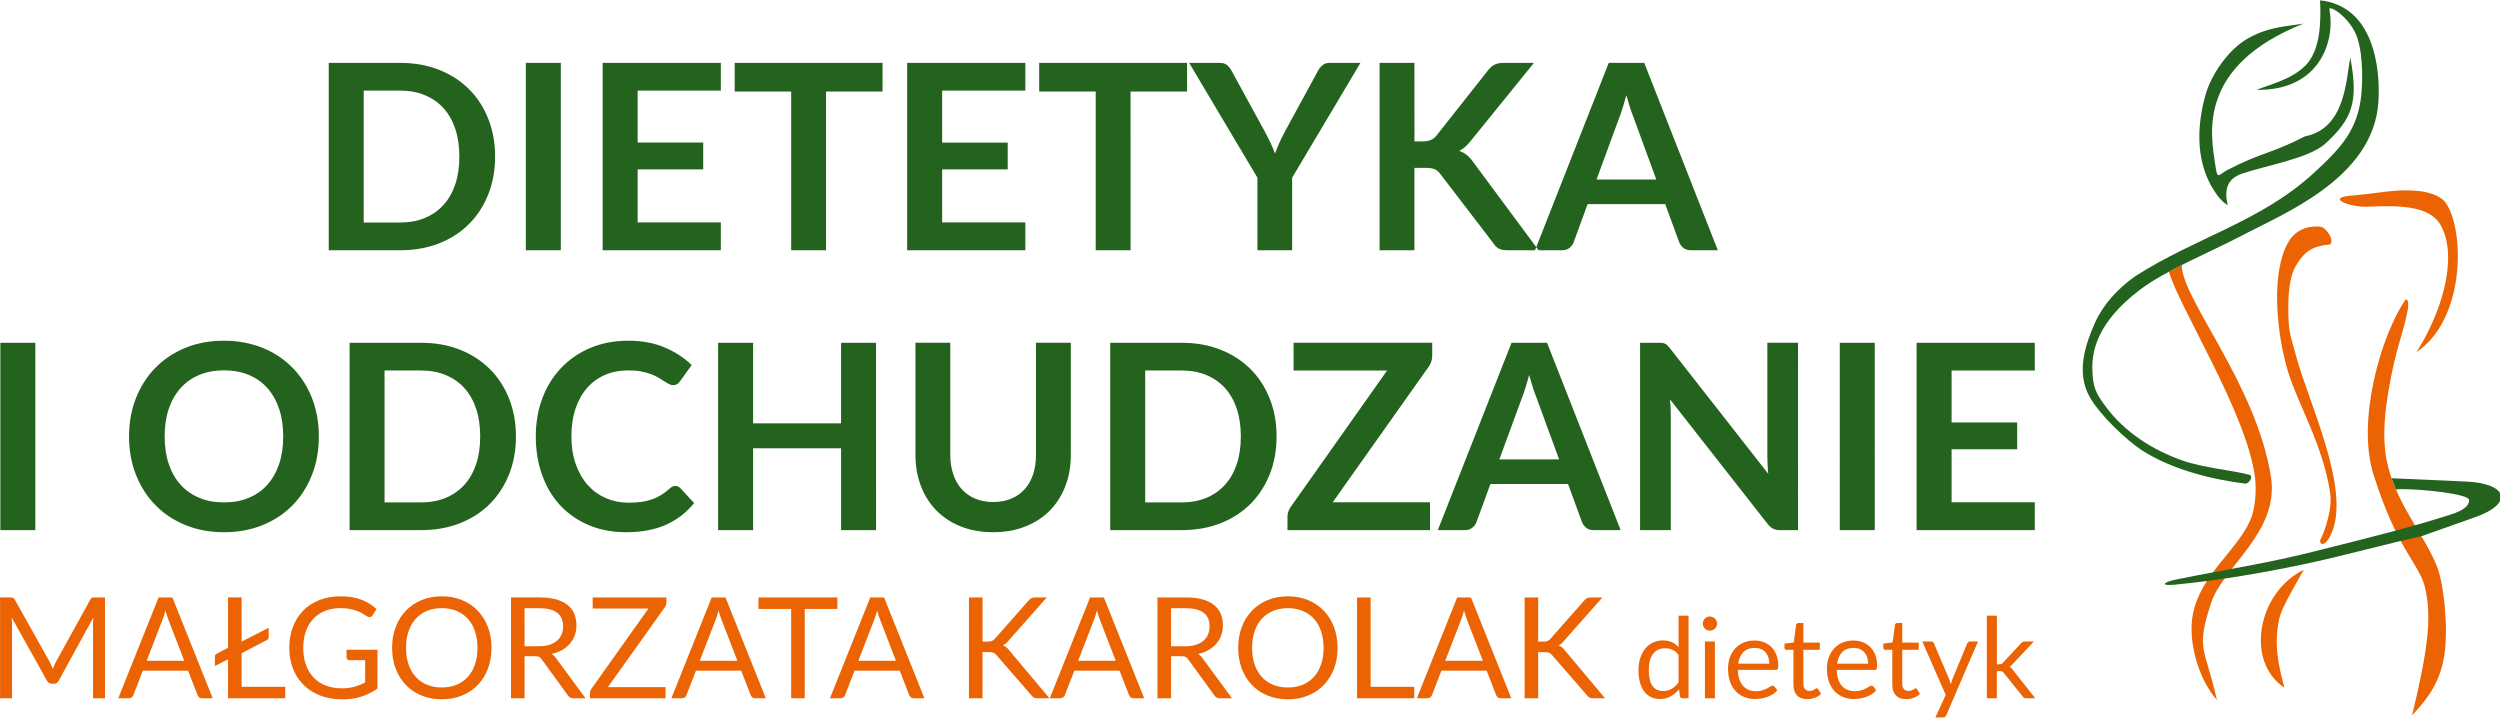 <?xml version="1.0" encoding="UTF-8" standalone="no"?>
<!-- Created with Inkscape (http://www.inkscape.org/) -->

<svg
   xmlns:dc="http://purl.org/dc/elements/1.1/"
   xmlns:cc="http://creativecommons.org/ns#"
   xmlns:rdf="http://www.w3.org/1999/02/22-rdf-syntax-ns#"
   xmlns:svg="http://www.w3.org/2000/svg"
   xmlns="http://www.w3.org/2000/svg"
   xmlns:sodipodi="http://sodipodi.sourceforge.net/DTD/sodipodi-0.dtd"
   xmlns:inkscape="http://www.inkscape.org/namespaces/inkscape"
   width="75.215mm"
   height="21.589mm"
   viewBox="0 0 75.215 21.589"
   version="1.1"
   id="svg1586"
   inkscape:version="0.92.3 (2405546, 2018-03-11)"
   sodipodi:docname="logo_napis.svg">
  <defs
     id="defs1580" />
  <sodipodi:namedview
     id="base"
     pagecolor="#ffffff"
     bordercolor="#666666"
     borderopacity="1.0"
     inkscape:pageopacity="0.0"
     inkscape:pageshadow="2"
     inkscape:zoom="2.8"
     inkscape:cx="147.73281"
     inkscape:cy="-38.440911"
     inkscape:document-units="mm"
     inkscape:current-layer="layer1"
     showgrid="false"
     fit-margin-top="0"
     fit-margin-left="0"
     fit-margin-right="0"
     fit-margin-bottom="0"
     inkscape:window-width="1920"
     inkscape:window-height="1017"
     inkscape:window-x="-8"
     inkscape:window-y="-8"
     inkscape:window-maximized="1" />
  <g
     inkscape:label="Layer 1"
     inkscape:groupmode="layer"
     id="layer1"
     transform="translate(-0.19,-0.172)">
    <g
       transform="matrix(0.353,0,0,-0.353,-4.214,25.492)"
       id="g1558">
      <path
         d="m 16.71,15.322 c 0.048,-0.096 0.094,-0.196 0.138,-0.302 0.044,-0.106 0.088,-0.212 0.132,-0.316 0.04,0.108 0.082,0.216 0.126,0.322 0.044,0.106 0.092,0.206 0.144,0.302 l 2.914,5.283 c 0.048,0.092 0.102,0.147 0.16,0.168 0.058,0.02 0.138,0.03 0.242,0.03 h 0.858 v -8.593 h -1.019 v 6.314 c 0,0.084 0.002,0.174 0.006,0.27 0.004,0.096 0.01,0.194 0.018,0.294 L 17.484,13.721 C 17.392,13.541 17.252,13.451 17.064,13.451 h -0.168 c -0.188,0 -0.328,0.09 -0.42,0.27 l -3.01,5.391 c 0.012,-0.104 0.022,-0.206 0.028,-0.306 0.006,-0.1 0.007,-0.191 0.007,-0.275 v -6.314 h -1.019 v 8.593 h 0.857 c 0.104,0 0.184,-0.01 0.24,-0.03 0.056,-0.02 0.11,-0.075 0.162,-0.168 z M 30.604,12.216 h -0.899 c -0.104,0 -0.188,0.026 -0.252,0.078 -0.064,0.052 -0.112,0.118 -0.143,0.198 l -0.804,2.074 H 24.649 L 23.846,12.492 c -0.024,-0.072 -0.07,-0.136 -0.138,-0.192 -0.068,-0.056 -0.152,-0.084 -0.252,-0.084 H 22.557 l 3.436,8.593 h 1.175 z m -5.631,3.19 h 3.208 l -1.349,3.496 c -0.044,0.104 -0.086,0.224 -0.128,0.36 -0.042,0.136 -0.086,0.281 -0.13,0.438 -0.04,-0.157 -0.08,-0.302 -0.122,-0.44 -0.042,-0.138 -0.086,-0.26 -0.13,-0.364 z m 8.095,1.637 2.308,1.176 v -0.785 c 0,-0.132 -0.056,-0.22 -0.168,-0.264 l -2.14,-1.116 v -2.86 h 3.718 v -0.977 h -4.875 v 3.316 l -1.121,-0.57 v 0.803 c 0,0.112 0.048,0.19 0.144,0.234 l 0.978,0.516 v 4.294 h 1.157 z m 11.578,-3.993 c -0.431,-0.312 -0.891,-0.544 -1.381,-0.697 -0.49,-0.154 -1.027,-0.232 -1.611,-0.232 -0.692,0 -1.315,0.108 -1.871,0.322 -0.556,0.214 -1.029,0.513 -1.423,0.899 -0.394,0.386 -0.697,0.848 -0.91,1.387 -0.212,0.54 -0.317,1.134 -0.317,1.781 0,0.655 0.104,1.253 0.31,1.793 0.205,0.539 0.498,1.003 0.878,1.389 0.379,0.386 0.841,0.683 1.384,0.896 0.544,0.211 1.152,0.318 1.823,0.318 0.34,0 0.656,-0.024 0.948,-0.074 0.292,-0.051 0.562,-0.122 0.809,-0.216 0.248,-0.094 0.478,-0.208 0.69,-0.342 0.211,-0.134 0.409,-0.285 0.593,-0.454 l -0.329,-0.528 c -0.052,-0.079 -0.118,-0.13 -0.2,-0.152 -0.083,-0.022 -0.174,-0.004 -0.274,0.056 -0.096,0.056 -0.206,0.124 -0.33,0.204 -0.123,0.08 -0.273,0.157 -0.452,0.232 -0.178,0.074 -0.388,0.136 -0.629,0.188 -0.242,0.052 -0.53,0.078 -0.862,0.078 -0.484,0 -0.922,-0.078 -1.314,-0.236 -0.391,-0.158 -0.725,-0.384 -1.001,-0.677 -0.276,-0.294 -0.488,-0.649 -0.635,-1.068 -0.148,-0.417 -0.222,-0.887 -0.222,-1.407 0,-0.54 0.077,-1.022 0.232,-1.447 0.154,-0.425 0.373,-0.787 0.659,-1.085 0.285,-0.297 0.631,-0.526 1.04,-0.682 0.408,-0.156 0.865,-0.234 1.373,-0.234 0.2,0 0.388,0.012 0.561,0.036 0.174,0.024 0.34,0.058 0.5,0.1 0.16,0.042 0.314,0.094 0.462,0.156 0.148,0.062 0.298,0.132 0.45,0.212 v 1.895 h -1.337 c -0.076,0 -0.136,0.022 -0.182,0.065 -0.046,0.044 -0.07,0.098 -0.07,0.163 v 0.66 h 2.638 z m 9.72,3.46 c 0,-0.644 -0.102,-1.233 -0.305,-1.771 -0.204,-0.537 -0.492,-1.001 -0.864,-1.389 -0.372,-0.387 -0.818,-0.687 -1.339,-0.901 -0.521,-0.213 -1.099,-0.322 -1.731,-0.322 -0.631,0 -1.207,0.108 -1.727,0.322 -0.52,0.214 -0.966,0.514 -1.337,0.901 -0.372,0.388 -0.66,0.852 -0.864,1.389 -0.203,0.538 -0.306,1.128 -0.306,1.771 0,0.643 0.102,1.235 0.306,1.773 0.204,0.538 0.492,1.002 0.864,1.391 0.372,0.39 0.818,0.692 1.337,0.908 0.52,0.216 1.095,0.324 1.727,0.324 0.632,0 1.209,-0.108 1.731,-0.324 0.522,-0.216 0.968,-0.518 1.339,-0.908 0.372,-0.389 0.66,-0.853 0.864,-1.391 0.203,-0.537 0.305,-1.13 0.305,-1.773 z m -1.193,0 c 0,0.527 -0.072,1.001 -0.216,1.421 -0.143,0.42 -0.347,0.775 -0.612,1.065 -0.264,0.29 -0.583,0.512 -0.959,0.668 -0.375,0.156 -0.796,0.234 -1.259,0.234 -0.46,0 -0.878,-0.078 -1.253,-0.234 -0.376,-0.156 -0.696,-0.378 -0.961,-0.668 -0.266,-0.29 -0.472,-0.645 -0.616,-1.065 -0.143,-0.42 -0.215,-0.894 -0.215,-1.421 0,-0.528 0.072,-1 0.215,-1.417 0.144,-0.417 0.35,-0.772 0.616,-1.061 0.266,-0.29 0.585,-0.512 0.961,-0.666 0.375,-0.154 0.793,-0.232 1.253,-0.232 0.464,0 0.884,0.078 1.259,0.232 0.376,0.154 0.695,0.376 0.959,0.666 0.264,0.29 0.468,0.644 0.612,1.061 0.144,0.418 0.216,0.889 0.216,1.417 z m 4.012,-0.708 v -3.585 h -1.157 v 8.593 h 2.429 c 0.544,0 1.014,-0.054 1.409,-0.164 0.396,-0.11 0.724,-0.27 0.981,-0.478 0.258,-0.208 0.448,-0.457 0.572,-0.751 0.123,-0.293 0.186,-0.624 0.186,-0.987 0,-0.304 -0.049,-0.588 -0.144,-0.852 -0.096,-0.264 -0.234,-0.5 -0.416,-0.71 -0.182,-0.21 -0.404,-0.39 -0.665,-0.54 -0.262,-0.15 -0.56,-0.262 -0.892,-0.334 0.152,-0.096 0.28,-0.218 0.384,-0.366 l 2.507,-3.412 h -1.032 c -0.212,0 -0.368,0.082 -0.468,0.245 l -2.231,3.07 c -0.068,0.096 -0.14,0.166 -0.218,0.208 -0.078,0.042 -0.2,0.061 -0.364,0.061 z m 0,0.846 h 1.223 c 0.336,0 0.634,0.042 0.891,0.123 0.257,0.082 0.474,0.198 0.647,0.348 0.174,0.15 0.304,0.328 0.392,0.536 0.088,0.208 0.132,0.438 0.132,0.689 0,0.512 -0.168,0.898 -0.504,1.158 -0.336,0.259 -0.84,0.389 -1.511,0.389 H 57.185 Z m 12.088,4.161 v -0.432 c 0,-0.132 -0.04,-0.259 -0.12,-0.384 l -4.869,-6.83 h 4.917 v -0.947 h -6.44 v 0.455 c 0,0.064 0.012,0.124 0.034,0.18 0.022,0.056 0.048,0.11 0.08,0.162 l 4.869,6.848 h -4.755 v 0.947 z m 8.473,-8.593 h -0.899 c -0.104,0 -0.188,0.026 -0.252,0.078 -0.064,0.052 -0.112,0.118 -0.144,0.198 l -0.804,2.074 H 71.791 L 70.988,12.492 c -0.024,-0.072 -0.07,-0.136 -0.138,-0.192 -0.068,-0.056 -0.152,-0.084 -0.252,-0.084 h -0.9 l 3.436,8.593 h 1.175 z m -5.631,3.19 h 3.208 l -1.349,3.496 c -0.044,0.104 -0.086,0.224 -0.128,0.36 -0.042,0.136 -0.086,0.281 -0.13,0.438 -0.041,-0.157 -0.08,-0.302 -0.122,-0.44 -0.041,-0.138 -0.086,-0.26 -0.13,-0.364 z m 11.729,5.403 v -0.978 h -2.782 v -7.615 H 79.905 v 7.615 h -2.788 v 0.978 z m 7.417,-8.593 h -0.899 c -0.104,0 -0.188,0.026 -0.252,0.078 -0.064,0.052 -0.112,0.118 -0.144,0.198 l -0.804,2.074 H 85.307 L 84.504,12.492 c -0.024,-0.072 -0.07,-0.136 -0.138,-0.192 -0.068,-0.056 -0.152,-0.084 -0.252,-0.084 h -0.9 l 3.436,8.593 h 1.175 z M 85.631,15.406 h 3.208 l -1.349,3.496 c -0.044,0.104 -0.086,0.224 -0.128,0.36 -0.042,0.136 -0.086,0.281 -0.13,0.438 -0.041,-0.157 -0.08,-0.302 -0.122,-0.44 -0.041,-0.138 -0.086,-0.26 -0.13,-0.364 z m 10.589,1.637 h 0.438 c 0.152,0 0.274,0.02 0.366,0.058 0.092,0.038 0.176,0.102 0.251,0.194 l 2.86,3.238 c 0.08,0.104 0.164,0.176 0.252,0.216 0.088,0.04 0.196,0.06 0.324,0.06 h 0.983 l -3.274,-3.7 c -0.08,-0.096 -0.156,-0.175 -0.23,-0.236 -0.074,-0.061 -0.154,-0.114 -0.238,-0.154 0.108,-0.036 0.206,-0.088 0.294,-0.158 0.087,-0.07 0.174,-0.162 0.257,-0.274 l 3.418,-4.071 h -1.007 c -0.076,0 -0.141,0.006 -0.194,0.016 -0.054,0.01 -0.102,0.026 -0.142,0.049 -0.04,0.021 -0.074,0.048 -0.104,0.078 -0.03,0.03 -0.06,0.064 -0.088,0.104 l -2.962,3.412 c -0.079,0.1 -0.166,0.171 -0.258,0.213 -0.092,0.042 -0.232,0.062 -0.42,0.062 h -0.528 v -3.933 h -1.157 v 8.593 h 1.157 z m 13.774,-4.827 h -0.9 c -0.104,0 -0.188,0.026 -0.252,0.078 -0.064,0.052 -0.112,0.118 -0.143,0.198 l -0.804,2.074 h -3.856 l -0.803,-2.074 c -0.024,-0.072 -0.07,-0.136 -0.138,-0.192 -0.068,-0.056 -0.152,-0.084 -0.252,-0.084 h -0.899 l 3.436,8.593 h 1.175 z m -5.631,3.19 h 3.208 l -1.349,3.496 c -0.044,0.104 -0.086,0.224 -0.128,0.36 -0.042,0.136 -0.086,0.281 -0.13,0.438 -0.04,-0.157 -0.08,-0.302 -0.122,-0.44 -0.042,-0.138 -0.086,-0.26 -0.13,-0.364 z m 7.921,0.395 v -3.585 h -1.157 v 8.593 h 2.428 c 0.544,0 1.014,-0.054 1.409,-0.164 0.396,-0.11 0.724,-0.27 0.981,-0.478 0.258,-0.208 0.448,-0.457 0.572,-0.751 0.124,-0.293 0.186,-0.624 0.186,-0.987 0,-0.304 -0.048,-0.588 -0.144,-0.852 -0.096,-0.264 -0.234,-0.5 -0.416,-0.71 -0.182,-0.21 -0.404,-0.39 -0.665,-0.54 -0.262,-0.15 -0.56,-0.262 -0.892,-0.334 0.153,-0.096 0.28,-0.218 0.384,-0.366 l 2.507,-3.412 h -1.032 c -0.212,0 -0.368,0.082 -0.467,0.245 l -2.231,3.07 c -0.068,0.096 -0.14,0.166 -0.218,0.208 -0.078,0.042 -0.2,0.061 -0.364,0.061 z m 0,0.846 h 1.223 c 0.336,0 0.634,0.042 0.891,0.123 0.257,0.082 0.474,0.198 0.647,0.348 0.174,0.15 0.304,0.328 0.392,0.536 0.088,0.208 0.132,0.438 0.132,0.689 0,0.512 -0.168,0.898 -0.504,1.158 -0.336,0.259 -0.84,0.389 -1.511,0.389 h -1.271 z m 14.193,-0.138 c 0,-0.644 -0.102,-1.233 -0.305,-1.771 -0.204,-0.537 -0.492,-1.001 -0.864,-1.389 -0.372,-0.387 -0.818,-0.687 -1.339,-0.901 -0.522,-0.213 -1.099,-0.322 -1.731,-0.322 -0.631,0 -1.207,0.108 -1.726,0.322 -0.52,0.214 -0.966,0.514 -1.337,0.901 -0.372,0.388 -0.66,0.852 -0.864,1.389 -0.203,0.538 -0.305,1.128 -0.305,1.771 0,0.643 0.102,1.235 0.305,1.773 0.204,0.538 0.492,1.002 0.864,1.391 0.372,0.39 0.818,0.692 1.337,0.908 0.519,0.216 1.095,0.324 1.726,0.324 0.632,0 1.21,-0.108 1.731,-0.324 0.521,-0.216 0.967,-0.518 1.339,-0.908 0.372,-0.389 0.66,-0.853 0.864,-1.391 0.203,-0.537 0.305,-1.13 0.305,-1.773 z m -1.193,0 c 0,0.527 -0.072,1.001 -0.216,1.421 -0.143,0.42 -0.348,0.775 -0.612,1.065 -0.264,0.29 -0.583,0.512 -0.96,0.668 -0.375,0.156 -0.796,0.234 -1.259,0.234 -0.46,0 -0.878,-0.078 -1.253,-0.234 -0.376,-0.156 -0.695,-0.378 -0.961,-0.668 -0.266,-0.29 -0.472,-0.645 -0.616,-1.065 -0.143,-0.42 -0.215,-0.894 -0.215,-1.421 0,-0.528 0.072,-1 0.215,-1.417 0.144,-0.417 0.35,-0.772 0.616,-1.061 0.266,-0.29 0.585,-0.512 0.961,-0.666 0.375,-0.154 0.793,-0.232 1.253,-0.232 0.464,0 0.884,0.078 1.259,0.232 0.376,0.154 0.695,0.376 0.96,0.666 0.264,0.29 0.468,0.644 0.612,1.061 0.144,0.418 0.216,0.889 0.216,1.417 z m 4.011,-3.316 h 3.718 v -0.977 h -4.875 v 8.593 h 1.157 z m 11.987,-0.977 h -0.899 c -0.104,0 -0.188,0.026 -0.252,0.078 -0.064,0.052 -0.112,0.118 -0.144,0.198 l -0.804,2.074 h -3.856 l -0.803,-2.074 c -0.024,-0.072 -0.07,-0.136 -0.138,-0.192 -0.068,-0.056 -0.152,-0.084 -0.252,-0.084 h -0.9 l 3.437,8.593 h 1.175 z m -5.631,3.19 h 3.208 l -1.349,3.496 c -0.044,0.104 -0.086,0.224 -0.128,0.36 -0.042,0.136 -0.086,0.281 -0.13,0.438 -0.04,-0.157 -0.08,-0.302 -0.122,-0.44 -0.042,-0.138 -0.086,-0.26 -0.13,-0.364 z m 7.921,1.637 h 0.438 c 0.152,0 0.274,0.02 0.366,0.058 0.092,0.038 0.176,0.102 0.252,0.194 l 2.86,3.238 c 0.08,0.104 0.164,0.176 0.252,0.216 0.087,0.04 0.196,0.06 0.324,0.06 h 0.983 l -3.274,-3.7 c -0.08,-0.096 -0.156,-0.175 -0.23,-0.236 -0.074,-0.061 -0.154,-0.114 -0.238,-0.154 0.108,-0.036 0.206,-0.088 0.294,-0.158 0.088,-0.07 0.174,-0.162 0.258,-0.274 l 3.418,-4.071 h -1.007 c -0.076,0 -0.141,0.006 -0.194,0.016 -0.054,0.01 -0.102,0.026 -0.142,0.049 -0.04,0.021 -0.074,0.048 -0.104,0.078 -0.029,0.03 -0.06,0.064 -0.087,0.104 l -2.963,3.412 c -0.079,0.1 -0.166,0.171 -0.257,0.213 -0.092,0.042 -0.232,0.062 -0.419,0.062 h -0.528 v -3.933 h -1.157 v 8.593 h 1.157 z m 12.311,-4.827 c -0.121,0 -0.198,0.059 -0.229,0.177 l -0.077,0.588 c -0.207,-0.252 -0.443,-0.452 -0.709,-0.604 -0.267,-0.151 -0.572,-0.227 -0.916,-0.227 -0.278,0 -0.529,0.054 -0.755,0.161 -0.226,0.107 -0.419,0.263 -0.578,0.47 -0.16,0.207 -0.282,0.466 -0.368,0.775 -0.086,0.309 -0.129,0.664 -0.129,1.066 0,0.357 0.047,0.69 0.143,0.997 0.096,0.307 0.232,0.573 0.411,0.799 0.178,0.227 0.398,0.405 0.658,0.534 0.259,0.129 0.551,0.193 0.876,0.193 0.297,0 0.551,-0.05 0.763,-0.15 0.212,-0.1 0.4,-0.242 0.566,-0.424 v 2.686 h 0.85 v -7.04 z m -1.653,0.621 c 0.28,0 0.525,0.064 0.734,0.191 0.209,0.127 0.399,0.308 0.575,0.54 v 2.337 c -0.159,0.21 -0.331,0.359 -0.516,0.444 -0.184,0.086 -0.392,0.129 -0.621,0.129 -0.449,0 -0.795,-0.161 -1.038,-0.483 -0.242,-0.322 -0.363,-0.781 -0.363,-1.376 0,-0.316 0.027,-0.585 0.081,-0.809 0.054,-0.225 0.134,-0.409 0.239,-0.554 0.105,-0.146 0.234,-0.252 0.388,-0.319 0.152,-0.068 0.326,-0.101 0.521,-0.101 z m 4.406,4.221 v -4.842 h -0.85 v 4.842 z m 0.182,1.52 c 0,-0.083 -0.016,-0.159 -0.05,-0.231 -0.033,-0.072 -0.078,-0.136 -0.134,-0.191 -0.056,-0.056 -0.121,-0.101 -0.196,-0.132 -0.075,-0.032 -0.155,-0.048 -0.237,-0.048 -0.083,0 -0.159,0.016 -0.231,0.048 -0.072,0.032 -0.135,0.076 -0.189,0.132 -0.054,0.055 -0.097,0.119 -0.129,0.191 -0.032,0.072 -0.048,0.148 -0.048,0.231 0,0.083 0.017,0.162 0.048,0.237 0.032,0.075 0.075,0.14 0.129,0.196 0.054,0.055 0.118,0.099 0.189,0.13 0.072,0.032 0.148,0.048 0.231,0.048 0.083,0 0.162,-0.016 0.237,-0.048 0.075,-0.032 0.14,-0.075 0.196,-0.13 0.055,-0.056 0.1,-0.121 0.134,-0.196 0.034,-0.075 0.05,-0.155 0.05,-0.237 z m 3.197,-1.443 c 0.29,0 0.559,-0.048 0.806,-0.146 0.247,-0.097 0.46,-0.237 0.641,-0.42 0.18,-0.183 0.32,-0.409 0.422,-0.679 0.102,-0.269 0.153,-0.577 0.153,-0.921 0,-0.134 -0.015,-0.223 -0.043,-0.267 -0.029,-0.044 -0.083,-0.067 -0.163,-0.067 h -3.236 c 0.006,-0.305 0.048,-0.572 0.124,-0.798 0.077,-0.226 0.182,-0.414 0.316,-0.566 0.134,-0.151 0.293,-0.265 0.478,-0.339 0.185,-0.075 0.392,-0.113 0.621,-0.113 0.213,0 0.399,0.025 0.553,0.075 0.154,0.049 0.287,0.102 0.398,0.16 0.111,0.057 0.206,0.111 0.28,0.16 0.075,0.05 0.139,0.074 0.193,0.074 0.07,0 0.125,-0.027 0.162,-0.081 l 0.239,-0.311 c -0.105,-0.127 -0.231,-0.237 -0.378,-0.331 -0.146,-0.094 -0.302,-0.172 -0.47,-0.232 -0.167,-0.06 -0.341,-0.105 -0.519,-0.136 -0.179,-0.03 -0.355,-0.046 -0.531,-0.046 -0.335,0 -0.642,0.057 -0.924,0.17 -0.282,0.113 -0.526,0.279 -0.731,0.497 -0.206,0.218 -0.367,0.487 -0.481,0.81 -0.115,0.322 -0.172,0.692 -0.172,1.109 0,0.338 0.052,0.653 0.156,0.946 0.103,0.293 0.252,0.548 0.446,0.763 0.194,0.215 0.432,0.384 0.712,0.507 0.28,0.122 0.596,0.183 0.947,0.183 z m 0.019,-0.626 c -0.411,0 -0.735,-0.118 -0.97,-0.355 -0.236,-0.237 -0.382,-0.568 -0.44,-0.988 h 2.648 c 0,0.198 -0.027,0.379 -0.083,0.544 -0.056,0.164 -0.138,0.306 -0.244,0.425 -0.107,0.12 -0.237,0.212 -0.391,0.277 -0.153,0.066 -0.326,0.098 -0.521,0.098 z m 4.484,-4.369 c -0.382,0 -0.676,0.106 -0.881,0.32 -0.205,0.213 -0.309,0.521 -0.309,0.922 v 2.964 h -0.583 c -0.051,0 -0.094,0.016 -0.129,0.046 -0.035,0.03 -0.053,0.076 -0.053,0.14 v 0.339 l 0.794,0.101 0.196,1.496 c 0.01,0.048 0.031,0.088 0.065,0.118 0.034,0.03 0.076,0.044 0.13,0.044 h 0.43 V 16.962 h 1.4 v -0.616 h -1.4 v -2.906 c 0,-0.203 0.049,-0.355 0.148,-0.454 0.099,-0.099 0.226,-0.148 0.382,-0.148 0.09,0 0.168,0.013 0.232,0.037 0.066,0.023 0.122,0.049 0.169,0.077 0.048,0.029 0.089,0.056 0.123,0.08 0.034,0.024 0.062,0.035 0.088,0.035 0.045,0 0.085,-0.027 0.12,-0.081 l 0.248,-0.406 c -0.146,-0.138 -0.323,-0.244 -0.53,-0.322 -0.207,-0.078 -0.42,-0.118 -0.64,-0.118 z m 3.924,4.995 c 0.29,0 0.559,-0.048 0.806,-0.146 0.247,-0.097 0.461,-0.237 0.641,-0.42 0.18,-0.183 0.32,-0.409 0.422,-0.679 0.102,-0.269 0.153,-0.577 0.153,-0.921 0,-0.134 -0.014,-0.223 -0.043,-0.267 -0.029,-0.044 -0.083,-0.067 -0.162,-0.067 h -3.236 c 0.006,-0.305 0.048,-0.572 0.124,-0.798 0.077,-0.226 0.182,-0.414 0.316,-0.566 0.134,-0.151 0.294,-0.265 0.478,-0.339 0.185,-0.075 0.392,-0.113 0.621,-0.113 0.214,0 0.399,0.025 0.553,0.075 0.154,0.049 0.287,0.102 0.398,0.16 0.111,0.057 0.206,0.111 0.28,0.16 0.075,0.05 0.139,0.074 0.193,0.074 0.071,0 0.125,-0.027 0.162,-0.081 l 0.239,-0.311 c -0.105,-0.127 -0.231,-0.237 -0.378,-0.331 -0.146,-0.094 -0.302,-0.172 -0.47,-0.232 -0.167,-0.06 -0.341,-0.105 -0.519,-0.136 -0.179,-0.03 -0.355,-0.046 -0.53,-0.046 -0.335,0 -0.643,0.057 -0.924,0.17 -0.282,0.113 -0.526,0.279 -0.731,0.497 -0.206,0.218 -0.366,0.487 -0.481,0.81 -0.115,0.322 -0.172,0.692 -0.172,1.109 0,0.338 0.052,0.653 0.156,0.946 0.103,0.293 0.251,0.548 0.446,0.763 0.194,0.215 0.431,0.384 0.712,0.507 0.28,0.122 0.596,0.183 0.947,0.183 z m 0.019,-0.626 c -0.411,0 -0.734,-0.118 -0.97,-0.355 -0.236,-0.237 -0.382,-0.568 -0.44,-0.988 h 2.647 c 0,0.198 -0.027,0.379 -0.083,0.544 -0.056,0.164 -0.137,0.306 -0.244,0.425 -0.107,0.12 -0.237,0.212 -0.39,0.277 -0.153,0.066 -0.326,0.098 -0.521,0.098 z m 4.484,-4.369 c -0.382,0 -0.676,0.106 -0.881,0.32 -0.205,0.213 -0.309,0.521 -0.309,0.922 v 2.964 h -0.583 c -0.051,0 -0.094,0.016 -0.129,0.046 -0.035,0.03 -0.053,0.076 -0.053,0.14 v 0.339 l 0.794,0.101 0.196,1.496 c 0.009,0.048 0.032,0.088 0.066,0.118 0.033,0.03 0.076,0.044 0.13,0.044 h 0.43 V 16.962 h 1.4 v -0.616 h -1.4 v -2.906 c 0,-0.203 0.049,-0.355 0.148,-0.454 0.099,-0.099 0.226,-0.148 0.382,-0.148 0.09,0 0.168,0.013 0.233,0.037 0.066,0.023 0.122,0.049 0.169,0.077 0.048,0.029 0.089,0.056 0.123,0.08 0.033,0.024 0.062,0.035 0.088,0.035 0.045,0 0.084,-0.027 0.12,-0.081 l 0.248,-0.406 c -0.146,-0.138 -0.323,-0.244 -0.531,-0.322 -0.207,-0.078 -0.42,-0.118 -0.64,-0.118 z m 3.417,-1.353 c -0.028,-0.064 -0.064,-0.115 -0.107,-0.152 -0.043,-0.039 -0.11,-0.058 -0.199,-0.058 h -0.631 l 0.884,1.922 -1.998,4.56 h 0.736 c 0.073,0 0.132,-0.018 0.175,-0.054 0.043,-0.036 0.072,-0.078 0.088,-0.123 l 1.295,-3.049 c 0.026,-0.074 0.05,-0.144 0.072,-0.212 0.023,-0.069 0.042,-0.14 0.058,-0.214 0.041,0.144 0.089,0.287 0.143,0.43 l 1.257,3.044 c 0.019,0.051 0.053,0.094 0.099,0.128 0.046,0.034 0.097,0.049 0.154,0.049 h 0.674 z m 4.307,8.469 v -4.144 h 0.22 c 0.064,0 0.118,0.01 0.161,0.027 0.043,0.018 0.088,0.052 0.135,0.106 l 1.53,1.64 c 0.045,0.054 0.093,0.097 0.142,0.127 0.049,0.03 0.115,0.045 0.197,0.045 h 0.77 l -1.783,-1.897 c -0.086,-0.108 -0.179,-0.193 -0.277,-0.253 0.057,-0.038 0.109,-0.081 0.155,-0.131 0.047,-0.049 0.09,-0.107 0.131,-0.17 l 1.892,-2.39 h -0.76 c -0.073,0 -0.136,0.013 -0.188,0.036 -0.053,0.024 -0.099,0.067 -0.137,0.131 l -1.592,1.983 c -0.047,0.067 -0.094,0.112 -0.14,0.132 -0.046,0.021 -0.118,0.03 -0.214,0.03 h -0.244 v -2.313 h -0.855 v 7.04 z"
         style="fill:#ec6303;fill-opacity:1;fill-rule:evenodd;stroke:none"
         id="path1495"
         inkscape:connector-curvature="0" />
      <path
         d="m 54.673,58.384 c 0,-1.17 -0.195,-2.246 -0.585,-3.225 -0.39,-0.979 -0.939,-1.822 -1.645,-2.529 -0.707,-0.708 -1.557,-1.256 -2.551,-1.646 -0.994,-0.39 -2.098,-0.585 -3.313,-0.585 h -6.085 v 15.97 h 6.085 c 1.215,0 2.319,-0.195 3.313,-0.589 0.994,-0.394 1.845,-0.943 2.551,-1.645 0.707,-0.704 1.255,-1.546 1.645,-2.526 0.391,-0.979 0.585,-2.054 0.585,-3.224 z m -3.048,0 c 0,0.876 -0.114,1.664 -0.346,2.36 -0.232,0.696 -0.567,1.285 -1.005,1.767 -0.439,0.483 -0.968,0.85 -1.591,1.108 -0.622,0.258 -1.325,0.387 -2.106,0.387 H 43.475 V 52.763 h 3.103 c 0.78,0 1.483,0.129 2.106,0.387 0.623,0.258 1.152,0.629 1.591,1.112 0.438,0.482 0.773,1.071 1.005,1.767 0.232,0.695 0.346,1.48 0.346,2.356 z m 8.648,-7.985 h -2.982 v 15.97 h 2.982 z M 73.912,66.369 V 64.006 H 66.822 v -4.428 h 5.588 V 57.291 H 66.822 v -4.517 h 7.09 v -2.374 H 63.84 v 15.97 z m 13.783,0 V 63.928 H 82.879 V 50.399 h -2.971 v 13.529 h -4.815 v 2.441 z m 12.17,0 v -2.364 h -7.09 v -4.428 h 5.588 v -2.287 h -5.588 v -4.517 h 7.09 v -2.374 H 89.793 v 15.97 z m 13.784,0 v -2.441 h -4.816 V 50.399 h -2.971 v 13.529 h -4.815 v 2.441 z m 8.956,-9.785 v -6.185 h -2.959 v 6.185 l -5.82,9.785 h 2.617 c 0.258,0 0.464,-0.062 0.615,-0.188 0.151,-0.125 0.277,-0.283 0.379,-0.475 l 2.916,-5.334 c 0.169,-0.324 0.32,-0.626 0.449,-0.906 0.128,-0.28 0.243,-0.556 0.346,-0.828 0.096,0.28 0.206,0.56 0.331,0.84 0.125,0.28 0.269,0.578 0.431,0.895 l 2.905,5.334 c 0.081,0.162 0.202,0.313 0.364,0.453 0.162,0.14 0.368,0.21 0.619,0.21 h 2.629 z m 10.426,3.092 h 0.696 c 0.28,0 0.511,0.041 0.695,0.118 0.184,0.077 0.343,0.199 0.475,0.368 l 4.406,5.577 c 0.184,0.235 0.379,0.401 0.582,0.493 0.202,0.092 0.456,0.136 0.765,0.136 h 2.562 l -5.378,-6.638 c -0.317,-0.405 -0.644,-0.692 -0.983,-0.862 0.243,-0.088 0.464,-0.21 0.659,-0.368 0.195,-0.158 0.379,-0.368 0.556,-0.625 l 5.544,-7.477 h -2.618 c -0.353,0 -0.615,0.052 -0.788,0.151 -0.173,0.099 -0.32,0.243 -0.438,0.434 l -4.517,5.898 c -0.14,0.198 -0.302,0.338 -0.486,0.419 -0.184,0.081 -0.449,0.122 -0.796,0.122 h -0.939 v -7.024 h -2.971 v 15.97 h 2.971 z m 25.855,-9.277 h -2.297 c -0.258,0 -0.467,0.066 -0.63,0.195 -0.162,0.128 -0.283,0.287 -0.364,0.478 l -1.193,3.259 h -6.615 l -1.192,-3.259 c -0.059,-0.169 -0.173,-0.324 -0.343,-0.464 -0.17,-0.14 -0.379,-0.21 -0.629,-0.21 h -2.319 l 6.284,15.97 h 3.026 z m -10.338,6.03 h 5.092 l -1.944,5.312 c -0.096,0.236 -0.195,0.515 -0.299,0.836 -0.103,0.32 -0.206,0.666 -0.309,1.041 -0.103,-0.375 -0.203,-0.725 -0.302,-1.049 -0.099,-0.324 -0.199,-0.607 -0.294,-0.85 z M 15.488,26.544 h -2.982 V 42.514 h 2.982 z m 24.164,7.985 c 0,-1.17 -0.191,-2.253 -0.578,-3.251 -0.387,-0.998 -0.935,-1.863 -1.642,-2.592 -0.707,-0.729 -1.557,-1.296 -2.551,-1.704 -0.994,-0.408 -2.098,-0.615 -3.313,-0.615 -1.208,0 -2.308,0.207 -3.302,0.615 -0.994,0.409 -1.845,0.976 -2.555,1.704 -0.71,0.729 -1.262,1.594 -1.653,2.592 -0.39,0.997 -0.585,2.08 -0.585,3.251 0,1.17 0.195,2.256 0.585,3.254 0.391,0.998 0.943,1.859 1.653,2.588 0.711,0.729 1.561,1.3 2.555,1.708 0.994,0.409 2.094,0.611 3.302,0.611 0.81,0 1.572,-0.092 2.286,-0.28 0.714,-0.188 1.37,-0.452 1.966,-0.795 0.597,-0.342 1.134,-0.758 1.609,-1.248 0.475,-0.489 0.876,-1.038 1.208,-1.642 0.331,-0.604 0.585,-1.259 0.759,-1.966 0.173,-0.707 0.257,-1.451 0.257,-2.231 z m -3.037,0 c 0,0.876 -0.118,1.664 -0.353,2.36 -0.235,0.696 -0.571,1.285 -1.005,1.771 -0.434,0.486 -0.961,0.858 -1.583,1.116 -0.622,0.258 -1.325,0.387 -2.106,0.387 -0.78,0 -1.48,-0.129 -2.102,-0.387 -0.622,-0.258 -1.152,-0.629 -1.59,-1.116 -0.439,-0.486 -0.777,-1.075 -1.013,-1.771 -0.236,-0.696 -0.353,-1.484 -0.353,-2.36 0,-0.876 0.118,-1.661 0.353,-2.356 0.235,-0.696 0.574,-1.285 1.013,-1.767 0.438,-0.483 0.968,-0.854 1.59,-1.112 0.622,-0.257 1.321,-0.387 2.102,-0.387 0.781,0 1.484,0.129 2.106,0.387 0.623,0.258 1.149,0.629 1.583,1.112 0.434,0.482 0.77,1.071 1.005,1.767 0.236,0.695 0.353,1.48 0.353,2.356 z m 19.835,0 c 0,-1.17 -0.195,-2.246 -0.585,-3.224 -0.39,-0.98 -0.939,-1.822 -1.645,-2.529 -0.707,-0.707 -1.557,-1.255 -2.551,-1.646 -0.994,-0.39 -2.099,-0.585 -3.313,-0.585 H 42.27 V 42.514 h 6.085 c 1.215,0 2.319,-0.195 3.313,-0.589 0.994,-0.394 1.844,-0.942 2.551,-1.645 0.707,-0.704 1.255,-1.546 1.645,-2.526 0.391,-0.979 0.585,-2.054 0.585,-3.225 z m -3.048,0 c 0,0.876 -0.114,1.664 -0.346,2.36 -0.232,0.696 -0.567,1.285 -1.005,1.767 -0.439,0.482 -0.968,0.85 -1.591,1.108 -0.623,0.258 -1.325,0.387 -2.106,0.387 H 45.252 V 28.908 h 3.103 c 0.78,0 1.483,0.129 2.106,0.387 0.622,0.258 1.152,0.629 1.591,1.112 0.438,0.482 0.773,1.071 1.005,1.767 0.232,0.695 0.346,1.48 0.346,2.356 z m 16.633,-4.218 c 0.162,0 0.306,-0.063 0.43,-0.188 l 1.171,-1.271 c -0.648,-0.802 -1.443,-1.417 -2.389,-1.844 -0.946,-0.427 -2.084,-0.641 -3.409,-0.641 -1.185,0 -2.249,0.203 -3.195,0.608 -0.946,0.405 -1.756,0.968 -2.426,1.689 -0.67,0.722 -1.182,1.583 -1.539,2.585 -0.357,1.001 -0.537,2.095 -0.537,3.28 0,1.2 0.191,2.301 0.574,3.298 0.382,0.998 0.924,1.856 1.62,2.577 0.696,0.722 1.524,1.285 2.489,1.686 0.964,0.401 2.032,0.6 3.202,0.6 1.164,0 2.198,-0.191 3.1,-0.574 0.902,-0.383 1.667,-0.884 2.301,-1.502 L 70.433,39.234 c -0.059,-0.088 -0.133,-0.166 -0.225,-0.232 -0.092,-0.067 -0.221,-0.1 -0.383,-0.1 -0.11,0 -0.224,0.033 -0.342,0.096 -0.118,0.062 -0.247,0.14 -0.387,0.232 -0.14,0.092 -0.302,0.191 -0.486,0.302 -0.184,0.111 -0.397,0.213 -0.641,0.305 -0.243,0.092 -0.523,0.17 -0.843,0.232 -0.321,0.063 -0.692,0.092 -1.112,0.092 -0.714,0 -1.366,-0.125 -1.958,-0.379 -0.593,-0.254 -1.105,-0.622 -1.532,-1.105 -0.427,-0.482 -0.758,-1.071 -0.994,-1.767 -0.236,-0.695 -0.353,-1.491 -0.353,-2.382 0,-0.898 0.129,-1.697 0.383,-2.397 0.254,-0.699 0.597,-1.288 1.031,-1.767 0.434,-0.478 0.946,-0.843 1.535,-1.097 0.589,-0.254 1.222,-0.383 1.899,-0.383 0.405,0 0.773,0.022 1.101,0.066 0.327,0.044 0.629,0.114 0.905,0.21 0.277,0.096 0.538,0.221 0.784,0.372 0.247,0.151 0.49,0.335 0.733,0.556 0.074,0.066 0.151,0.122 0.232,0.162 0.081,0.04 0.166,0.059 0.255,0.059 z m 17.107,-3.766 h -2.982 v 6.98 H 76.661 V 26.544 H 73.679 V 42.514 h 2.982 v -6.869 h 7.499 v 6.869 h 2.982 z m 9.984,2.397 c 0.574,0 1.09,0.096 1.542,0.286 0.453,0.191 0.832,0.46 1.142,0.806 0.309,0.347 0.548,0.766 0.714,1.26 0.166,0.493 0.246,1.045 0.246,1.657 v 9.564 h 2.971 v -9.564 c 0,-0.95 -0.151,-1.826 -0.457,-2.632 -0.305,-0.806 -0.744,-1.502 -1.314,-2.087 -0.571,-0.586 -1.267,-1.042 -2.084,-1.369 -0.818,-0.328 -1.738,-0.494 -2.761,-0.494 -1.031,0 -1.955,0.166 -2.772,0.494 -0.817,0.328 -1.509,0.783 -2.08,1.369 -0.571,0.585 -1.009,1.281 -1.314,2.087 -0.306,0.806 -0.461,1.683 -0.461,2.632 v 9.564 h 2.971 v -9.553 c 0,-0.611 0.085,-1.163 0.251,-1.656 0.166,-0.494 0.405,-0.914 0.718,-1.263 0.313,-0.349 0.696,-0.623 1.149,-0.814 0.453,-0.191 0.964,-0.286 1.539,-0.286 z m 24.153,5.588 c 0,-1.17 -0.195,-2.246 -0.585,-3.224 -0.39,-0.98 -0.939,-1.822 -1.645,-2.529 -0.707,-0.707 -1.557,-1.255 -2.551,-1.646 -0.994,-0.39 -2.098,-0.585 -3.313,-0.585 h -6.085 V 42.514 h 6.085 c 1.215,0 2.319,-0.195 3.313,-0.589 0.994,-0.394 1.844,-0.942 2.551,-1.645 0.707,-0.704 1.255,-1.546 1.645,-2.526 0.391,-0.979 0.585,-2.054 0.585,-3.225 z m -3.048,0 c 0,0.876 -0.114,1.664 -0.346,2.36 -0.232,0.696 -0.567,1.285 -1.005,1.767 -0.439,0.482 -0.968,0.85 -1.591,1.108 -0.622,0.258 -1.325,0.387 -2.106,0.387 h -3.103 V 28.908 h 3.103 c 0.78,0 1.483,0.129 2.106,0.387 0.622,0.258 1.152,0.629 1.591,1.112 0.438,0.482 0.773,1.071 1.005,1.767 0.232,0.695 0.346,1.48 0.346,2.356 z m 16.312,7.985 v -1.094 c 0,-0.338 -0.096,-0.647 -0.287,-0.927 l -8.195,-11.575 h 8.294 v -2.374 h -12.149 v 1.17 c 0,0.147 0.026,0.291 0.077,0.427 0.052,0.137 0.118,0.261 0.199,0.379 l 8.216,11.629 h -7.974 v 2.364 z m 16.059,-15.97 h -2.297 c -0.258,0 -0.468,0.066 -0.63,0.195 -0.162,0.128 -0.283,0.287 -0.364,0.478 l -1.193,3.258 h -6.615 L 138.31,27.218 c -0.059,-0.169 -0.173,-0.324 -0.343,-0.464 -0.17,-0.14 -0.379,-0.21 -0.629,-0.21 h -2.319 l 6.284,15.97 h 3.026 z m -10.338,6.03 h 5.092 l -1.944,5.312 c -0.096,0.236 -0.195,0.515 -0.299,0.836 -0.103,0.32 -0.206,0.666 -0.309,1.041 -0.103,-0.376 -0.203,-0.725 -0.302,-1.049 -0.099,-0.324 -0.198,-0.607 -0.294,-0.85 z m 13.552,9.939 c 0.125,0 0.236,-0.004 0.327,-0.014 0.092,-0.011 0.173,-0.034 0.243,-0.067 0.07,-0.033 0.136,-0.081 0.202,-0.143 0.066,-0.063 0.14,-0.147 0.221,-0.251 l 8.371,-10.69 c -0.022,0.258 -0.041,0.512 -0.055,0.762 -0.015,0.251 -0.022,0.482 -0.022,0.696 v 9.708 h 2.617 V 26.544 h -1.524 c -0.235,0 -0.43,0.04 -0.589,0.118 -0.158,0.077 -0.312,0.206 -0.46,0.39 l -8.338,10.636 c 0.022,-0.236 0.04,-0.468 0.052,-0.699 0.011,-0.232 0.015,-0.445 0.015,-0.637 V 26.544 H 152.259 V 42.514 Z m 18.444,-15.97 h -2.982 V 42.514 h 2.982 z m 13.639,15.97 v -2.364 h -7.09 v -4.428 h 5.588 v -2.287 h -5.588 v -4.517 h 7.09 V 26.544 H 175.827 V 42.514 Z"
         style="fill:#23631e;fill-opacity:1;fill-rule:evenodd;stroke:none"
         id="path1497"
         inkscape:connector-curvature="0" />
      <g
         transform="matrix(0.533,0,0,0.533,154.938,-28.424)"
         id="g1499">
        <path
           d="m 81.56,145.512 h 0.029 c 0.036,-5.47 11.844,-18.924 14.253,-33.763 1.452,-8.94 -7.603,-14.343 -9.558,-20.261 -2.538,-7.683 -0.909,-7.12 0.927,-15.521 -2.908,3.275 -4.709,9.381 -3.827,13.78 1.254,6.259 6.864,9.899 9.13,14.894 0.899,1.982 1.031,4.931 0.786,6.925 -1.248,10.167 -12.23,27.332 -13.752,32.898 0.654,0.353 1.327,0.703 2.012,1.048"
           style="fill:#ec6303;fill-opacity:1;fill-rule:evenodd;stroke:none"
           id="path1501"
           inkscape:connector-curvature="0" />
        <path
           d="m 115.568,130.033 c 0.825,3.693 3.194,9.985 1.824,9.985 -3.89,-5.616 -7.888,-19.306 -5.138,-28.002 3.933,-12.439 7.366,-14.153 8.283,-18.251 1.079,-4.822 0.338,-10.022 -2.112,-20.259 1.918,2.159 4.354,4.679 5.126,9.463 0.757,4.698 -0.125,11.658 -1.071,14.142 -1.948,5.11 -6.237,9.699 -7.896,16.163 -1.14,4.442 -0.577,9.771 0.984,16.76"
           style="fill:#ec6303;fill-opacity:1;fill-rule:evenodd;stroke:none"
           id="path1503"
           inkscape:connector-curvature="0" />
        <path
           d="m 98.174,148.309 c 0.863,1.972 2.421,3.545 5.482,3.368 1.058,-0.061 2.464,-2.365 1.602,-2.874 -2.339,-0.159 -3.52,-0.976 -4.204,-1.729 -0.841,-0.925 -1.583,-2.131 -1.903,-3.335 -0.519,-1.954 -0.63,-4.738 -0.436,-7.763 0.1,-1.564 0.657,-3.108 1.097,-4.786 2.009,-7.662 9.165,-22.018 5.506,-29.02 -1.056,-2.024 -1.829,-1.113 -1.545,-0.547 0.794,1.581 1.912,4.971 1.547,7.46 -1.102,7.535 -5.136,14.152 -6.715,19.317 -1.696,5.549 -2.749,14.614 -0.432,19.911"
           style="fill:#ec6303;fill-opacity:1;fill-rule:evenodd;stroke:none"
           id="path1505"
           inkscape:connector-curvature="0" />
        <path
           d="m 101.093,96.786 c -2.968,-5.166 -3.642,-6.699 -3.888,-7.742 -0.901,-3.824 -0.237,-7.398 0.814,-11.117 -6.36,4.19 -4.271,15.288 3.074,18.86"
           style="fill:#ec6303;fill-opacity:1;fill-rule:evenodd;stroke:none"
           id="path1507"
           inkscape:connector-curvature="0" />
        <path
           d="m 108.645,156.61 c 3.099,0.263 5.382,0.688 7.506,0.82 2.209,0.137 6.278,0.01 7.678,-2 2.989,-4.291 3.179,-18.566 -4.714,-23.842 3.854,5.973 6.799,14.976 3.907,20.263 -1.915,3.501 -7.746,3.132 -11.885,2.997 -2.593,-0.084 -6.623,1.412 -2.492,1.762"
           style="fill:#ec6303;fill-opacity:1;fill-rule:evenodd;stroke:none"
           id="path1509"
           inkscape:connector-curvature="0" />
        <path
           d="m 80.421,94.405 c 7.128,0.672 15.012,2.022 22.065,3.572 5.546,1.219 11.888,2.965 17.434,4.185 2.884,1.021 5.768,2.042 8.652,3.063 6.053,2.143 5.235,5.378 -1.582,5.679 -3.719,0.164 -7.373,0.325 -11.084,0.489 l -0.764,0.034 0.68,-1.748 c 0.055,-0.142 0.315,0.01 0.484,0.012 3.655,0.044 11.162,-0.773 11.223,-1.722 0.087,-1.368 -2.062,-2.065 -3.145,-2.413 -6.519,-2.091 -13.876,-3.884 -20.289,-5.5 -8.363,-2.195 -15.414,-3.177 -23.594,-4.863 -1.769,-0.364 -2.432,-1.011 -0.079,-0.789"
           style="fill:#23631e;fill-opacity:1;fill-rule:evenodd;stroke:none"
           id="path1511"
           inkscape:connector-curvature="0" />
        <path
           d="m 93.542,173.537 c 2.342,0.914 5.734,1.717 7.885,3.951 2.283,2.37 2.46,6.722 2.279,10.361 8.391,-0.887 9.696,-10.452 9.331,-16.224 -0.779,-12.327 -15.435,-17.962 -22.057,-21.51 -5.083,-2.645 -11.974,-5.431 -16.09,-8.557 -6.751,-5.127 -7.677,-9.697 -7.594,-12.746 0.075,-2.806 0.486,-3.71 2.177,-5.979 3.015,-4.044 7.468,-6.912 12.27,-8.582 3.455,-1.201 7.917,-1.519 10.729,-2.289 0.552,-0.151 -0.046,-1.476 -0.784,-1.384 -5.608,0.702 -11.873,2.342 -16.522,5.354 -2.188,1.419 -6.656,5.511 -8.346,8.585 -2.122,3.858 -0.67,8.277 0.914,11.814 1.289,2.878 3.686,5.495 6.424,7.407 9.777,6.259 20.081,8.716 28.561,16.517 4.386,4.035 7.031,6.89 7.589,12.575 0.27,2.75 0.199,7.339 -0.945,9.776 -1.343,2.861 -4.315,4.549 -4.165,3.795 0.962,-4.837 -1.377,-13.029 -11.655,-12.865"
           style="fill:#23631e;fill-opacity:1;fill-rule:evenodd;stroke:none"
           id="path1513"
           inkscape:connector-curvature="0" />
        <path
           d="M 101.07,184.132 C 83.959,177.328 86.239,166.359 86.935,161.652 c 0.329,-2.224 0.335,-2.002 1.592,-1.141 0.161,0.111 0.343,0.189 0.515,0.283 5.284,2.749 6.929,2.546 12.213,5.295 6.411,1.23 6.606,8.772 7.276,12.641 1.375,-7.23 0.278,-9.878 -3.989,-13.8 -2.557,-2.349 -9.712,-3.549 -13.323,-4.797 -2.475,-0.855 -2.83,-2.677 -2.279,-5.039 -0.656,0.407 -1.141,0.875 -1.614,1.507 -2.856,3.808 -3.843,9.238 -1.964,16.051 0.912,3.31 3.673,7.277 6.636,9.004 3.306,1.901 5.539,1.922 9.072,2.474"
           style="fill:#23631e;fill-opacity:1;fill-rule:evenodd;stroke:none"
           id="path1515"
           inkscape:connector-curvature="0" />
      </g>
    </g>
  </g>
</svg>
